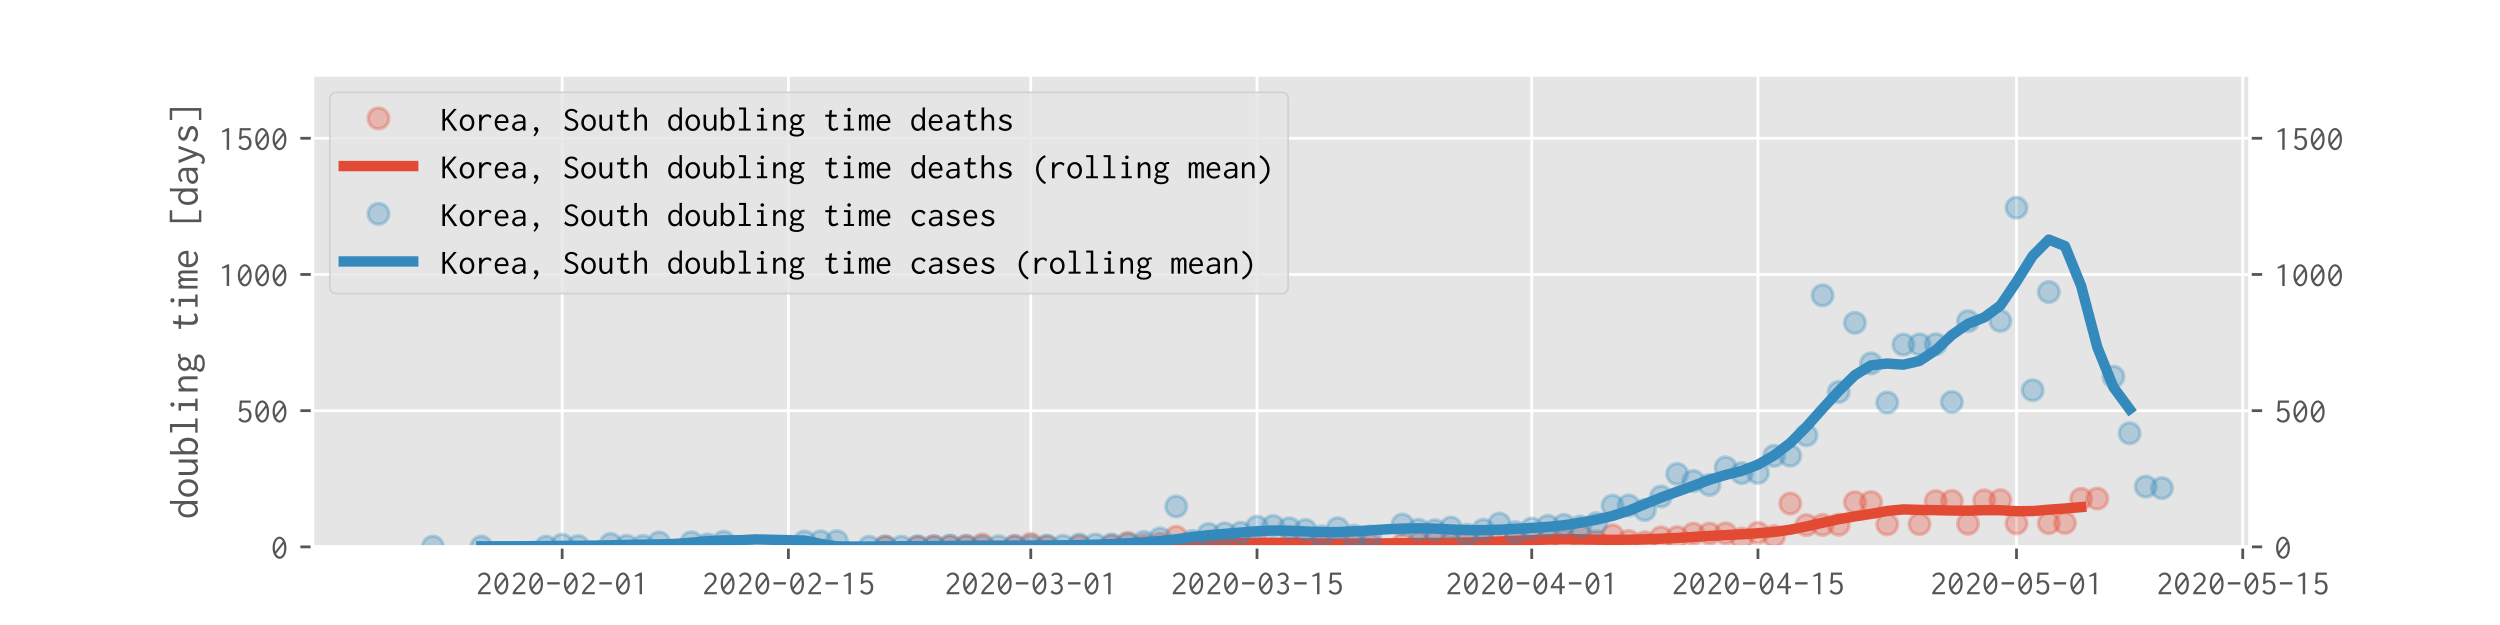 <?xml version="1.0" encoding="utf-8" standalone="no"?>
<!DOCTYPE svg PUBLIC "-//W3C//DTD SVG 1.1//EN"
  "http://www.w3.org/Graphics/SVG/1.1/DTD/svg11.dtd">
<!-- Created with matplotlib (https://matplotlib.org/) -->
<svg height="180pt" version="1.1" viewBox="0 0 720 180" width="720pt" xmlns="http://www.w3.org/2000/svg" xmlns:xlink="http://www.w3.org/1999/xlink">
 <defs>
  <style type="text/css">
*{stroke-linecap:butt;stroke-linejoin:round;}
  </style>
 </defs>
 <g id="figure_1">
  <g id="patch_1">
   <path d="M 0 180 
L 720 180 
L 720 0 
L 0 0 
z
" style="fill:#ffffff;"/>
  </g>
  <g id="axes_1">
   <g id="patch_2">
    <path d="M 90 157.5 
L 648 157.5 
L 648 21.6 
L 90 21.6 
z
" style="fill:#e5e5e5;"/>
   </g>
   <g id="matplotlib.axis_1">
    <g id="xtick_1">
     <g id="line2d_1">
      <path clip-path="url(#p2daaa76fe6)" d="M 161.902 157.5 
L 161.902 21.6 
" style="fill:none;stroke:#ffffff;stroke-linecap:square;stroke-width:0.8;"/>
     </g>
     <g id="line2d_2">
      <defs>
       <path d="M 0 0 
L 0 3.5 
" id="mb19f234f42" style="stroke:#555555;stroke-width:0.8;"/>
      </defs>
      <g>
       <use style="fill:#555555;stroke:#555555;stroke-width:0.8;" x="161.902" xlink:href="#mb19f234f42" y="157.5"/>
      </g>
     </g>
     <g id="text_1">
      <!-- 2020-02-01 -->
      <defs>
       <path d="M 7.703 52.594 
L 12.797 48.5 
C 13.406 49.406 13.094 50 13.703 50.797 
C 15.203 53.094 18.906 56.5 24.297 56.5 
C 31 56.5 36.297 51.406 36.297 44.703 
C 36.297 37.094 29.906 31.594 25.406 27.5 
C 18.297 21.094 12.5 14.703 7.297 4.406 
L 7.297 0 
L 43.906 0 
L 43.906 6.906 
C 43.203 7.203 42.703 6.703 42.5 6.5 
C 42.094 6.094 41.906 6.094 41.5 6.094 
L 15.297 6.094 
C 20.5 15.094 27.797 21.297 32.297 25.5 
C 36.797 29.797 43.203 36.203 43.203 45.203 
C 43.203 54.906 35.297 62.703 25.203 62.703 
C 18.094 62.703 11.406 58.906 7.703 52.594 
z
" id="Inconsolata-50"/>
       <path d="M 25.094 62.703 
C 15.203 62.703 5 50.5 5 30.594 
C 5 10.406 15.297 -1.203 25.203 -1.203 
C 34.203 -1.203 44.906 8.594 44.906 30.094 
C 44.906 51.297 34.703 62.703 25.094 62.703 
z
M 34.797 48.406 
L 12.906 20 
C 12 23.5 11.5 27.406 11.5 31.797 
C 11.5 47.797 18.797 56.594 25 56.594 
C 28.406 56.594 32.094 53.906 34.797 48.406 
z
M 37.094 41.797 
C 38 38.297 38.406 34.094 38.406 29.203 
C 38.406 11.797 30.906 5.203 25.406 5.203 
C 21.703 5.203 17.906 8.203 15.203 13.703 
z
" id="Inconsolata-48"/>
       <path d="M 7 34.703 
L 7 28.094 
L 43 28.094 
L 43 34.703 
z
" id="Inconsolata-45"/>
       <path d="M 29.906 62.297 
L 25.094 62.297 
L 8.797 53.797 
L 10.406 49.906 
L 22.906 53.594 
L 22.906 -0.094 
L 29.906 -0.094 
z
" id="Inconsolata-49"/>
      </defs>
      <g style="fill:#555555;" transform="translate(136.902 171.141)scale(0.1 -0.1)">
       <use xlink:href="#Inconsolata-50"/>
       <use x="50" xlink:href="#Inconsolata-48"/>
       <use x="100" xlink:href="#Inconsolata-50"/>
       <use x="150" xlink:href="#Inconsolata-48"/>
       <use x="200" xlink:href="#Inconsolata-45"/>
       <use x="250" xlink:href="#Inconsolata-48"/>
       <use x="300" xlink:href="#Inconsolata-50"/>
       <use x="350" xlink:href="#Inconsolata-45"/>
       <use x="400" xlink:href="#Inconsolata-48"/>
       <use x="450" xlink:href="#Inconsolata-49"/>
      </g>
     </g>
    </g>
    <g id="xtick_2">
     <g id="line2d_3">
      <path clip-path="url(#p2daaa76fe6)" d="M 227.057 157.5 
L 227.057 21.6 
" style="fill:none;stroke:#ffffff;stroke-linecap:square;stroke-width:0.8;"/>
     </g>
     <g id="line2d_4">
      <g>
       <use style="fill:#555555;stroke:#555555;stroke-width:0.8;" x="227.057" xlink:href="#mb19f234f42" y="157.5"/>
      </g>
     </g>
     <g id="text_2">
      <!-- 2020-02-15 -->
      <defs>
       <path d="M 10.594 62.297 
L 8.406 30.594 
L 12.906 28.797 
C 15.906 32.594 20.297 34.703 24.594 34.703 
C 31.094 34.703 37.297 29.703 37.297 19.797 
C 37.297 10.203 31.406 5 24.703 5 
C 18 5 13.594 10.094 13.297 10.703 
C 12.906 11.5 13.406 12.5 12.5 13.094 
L 6.297 8.406 
C 10.5 2.297 17.406 -1.203 24.797 -1.203 
C 35.594 -1.203 44.5 6.094 44.5 19.594 
C 44.5 33 36.094 40.406 25.594 40.406 
C 22.203 40.406 18.703 39.594 15.5 38 
L 16.406 56 
L 42.203 56 
L 42.203 62.297 
z
" id="Inconsolata-53"/>
      </defs>
      <g style="fill:#555555;" transform="translate(202.057 171.141)scale(0.1 -0.1)">
       <use xlink:href="#Inconsolata-50"/>
       <use x="50" xlink:href="#Inconsolata-48"/>
       <use x="100" xlink:href="#Inconsolata-50"/>
       <use x="150" xlink:href="#Inconsolata-48"/>
       <use x="200" xlink:href="#Inconsolata-45"/>
       <use x="250" xlink:href="#Inconsolata-48"/>
       <use x="300" xlink:href="#Inconsolata-50"/>
       <use x="350" xlink:href="#Inconsolata-45"/>
       <use x="400" xlink:href="#Inconsolata-49"/>
       <use x="450" xlink:href="#Inconsolata-53"/>
      </g>
     </g>
    </g>
    <g id="xtick_3">
     <g id="line2d_5">
      <path clip-path="url(#p2daaa76fe6)" d="M 296.865 157.5 
L 296.865 21.6 
" style="fill:none;stroke:#ffffff;stroke-linecap:square;stroke-width:0.8;"/>
     </g>
     <g id="line2d_6">
      <g>
       <use style="fill:#555555;stroke:#555555;stroke-width:0.8;" x="296.865" xlink:href="#mb19f234f42" y="157.5"/>
      </g>
     </g>
     <g id="text_3">
      <!-- 2020-03-01 -->
      <defs>
       <path d="M 41 46.703 
C 41 55.203 33.797 62.5 23.906 62.5 
C 18.297 62.5 12.797 60.094 8.906 55.797 
L 12.797 51.5 
C 15.703 54.594 19.703 56.297 23.594 56.297 
C 30 56.297 34.406 51.797 34.406 46.5 
C 34.406 42.797 32.094 38.594 27.703 36.703 
C 26.594 36.297 23.797 35.203 17.906 35.203 
L 17.906 29.594 
C 18.906 29.703 20 29.797 21.094 29.797 
C 29.5 29.797 35.703 25.406 35.703 17.906 
C 35.703 11.094 30.5 5.203 23.203 5.203 
C 17.406 5.203 13.906 9 13.406 9.5 
C 12.594 10.406 13 11.406 12.094 12.297 
L 6.906 6 
C 11 1.297 17 -1.094 23.203 -1.094 
C 35.203 -1.094 42.406 7.406 42.406 17.094 
C 42.406 24.5 38.203 30.797 31.703 33.203 
C 37.297 35.297 41 40.594 41 46.703 
z
" id="Inconsolata-51"/>
      </defs>
      <g style="fill:#555555;" transform="translate(271.865 171.141)scale(0.1 -0.1)">
       <use xlink:href="#Inconsolata-50"/>
       <use x="50" xlink:href="#Inconsolata-48"/>
       <use x="100" xlink:href="#Inconsolata-50"/>
       <use x="150" xlink:href="#Inconsolata-48"/>
       <use x="200" xlink:href="#Inconsolata-45"/>
       <use x="250" xlink:href="#Inconsolata-48"/>
       <use x="300" xlink:href="#Inconsolata-51"/>
       <use x="350" xlink:href="#Inconsolata-45"/>
       <use x="400" xlink:href="#Inconsolata-48"/>
       <use x="450" xlink:href="#Inconsolata-49"/>
      </g>
     </g>
    </g>
    <g id="xtick_4">
     <g id="line2d_7">
      <path clip-path="url(#p2daaa76fe6)" d="M 362.019 157.5 
L 362.019 21.6 
" style="fill:none;stroke:#ffffff;stroke-linecap:square;stroke-width:0.8;"/>
     </g>
     <g id="line2d_8">
      <g>
       <use style="fill:#555555;stroke:#555555;stroke-width:0.8;" x="362.019" xlink:href="#mb19f234f42" y="157.5"/>
      </g>
     </g>
     <g id="text_4">
      <!-- 2020-03-15 -->
      <g style="fill:#555555;" transform="translate(337.019 171.141)scale(0.1 -0.1)">
       <use xlink:href="#Inconsolata-50"/>
       <use x="50" xlink:href="#Inconsolata-48"/>
       <use x="100" xlink:href="#Inconsolata-50"/>
       <use x="150" xlink:href="#Inconsolata-48"/>
       <use x="200" xlink:href="#Inconsolata-45"/>
       <use x="250" xlink:href="#Inconsolata-48"/>
       <use x="300" xlink:href="#Inconsolata-51"/>
       <use x="350" xlink:href="#Inconsolata-45"/>
       <use x="400" xlink:href="#Inconsolata-49"/>
       <use x="450" xlink:href="#Inconsolata-53"/>
      </g>
     </g>
    </g>
    <g id="xtick_5">
     <g id="line2d_9">
      <path clip-path="url(#p2daaa76fe6)" d="M 441.135 157.5 
L 441.135 21.6 
" style="fill:none;stroke:#ffffff;stroke-linecap:square;stroke-width:0.8;"/>
     </g>
     <g id="line2d_10">
      <g>
       <use style="fill:#555555;stroke:#555555;stroke-width:0.8;" x="441.135" xlink:href="#mb19f234f42" y="157.5"/>
      </g>
     </g>
     <g id="text_5">
      <!-- 2020-04-01 -->
      <defs>
       <path d="M 31.297 62.297 
L 4.797 22.406 
L 4.797 17.203 
L 29.906 17.203 
L 29.906 0 
L 37.094 0 
L 37.094 17.094 
L 45.203 17.094 
L 45.203 23.297 
L 37.094 23.297 
L 37.094 62.297 
z
M 30 51.203 
L 30 23.297 
L 11.703 23.297 
z
" id="Inconsolata-52"/>
      </defs>
      <g style="fill:#555555;" transform="translate(416.135 171.141)scale(0.1 -0.1)">
       <use xlink:href="#Inconsolata-50"/>
       <use x="50" xlink:href="#Inconsolata-48"/>
       <use x="100" xlink:href="#Inconsolata-50"/>
       <use x="150" xlink:href="#Inconsolata-48"/>
       <use x="200" xlink:href="#Inconsolata-45"/>
       <use x="250" xlink:href="#Inconsolata-48"/>
       <use x="300" xlink:href="#Inconsolata-52"/>
       <use x="350" xlink:href="#Inconsolata-45"/>
       <use x="400" xlink:href="#Inconsolata-48"/>
       <use x="450" xlink:href="#Inconsolata-49"/>
      </g>
     </g>
    </g>
    <g id="xtick_6">
     <g id="line2d_11">
      <path clip-path="url(#p2daaa76fe6)" d="M 506.289 157.5 
L 506.289 21.6 
" style="fill:none;stroke:#ffffff;stroke-linecap:square;stroke-width:0.8;"/>
     </g>
     <g id="line2d_12">
      <g>
       <use style="fill:#555555;stroke:#555555;stroke-width:0.8;" x="506.289" xlink:href="#mb19f234f42" y="157.5"/>
      </g>
     </g>
     <g id="text_6">
      <!-- 2020-04-15 -->
      <g style="fill:#555555;" transform="translate(481.289 171.141)scale(0.1 -0.1)">
       <use xlink:href="#Inconsolata-50"/>
       <use x="50" xlink:href="#Inconsolata-48"/>
       <use x="100" xlink:href="#Inconsolata-50"/>
       <use x="150" xlink:href="#Inconsolata-48"/>
       <use x="200" xlink:href="#Inconsolata-45"/>
       <use x="250" xlink:href="#Inconsolata-48"/>
       <use x="300" xlink:href="#Inconsolata-52"/>
       <use x="350" xlink:href="#Inconsolata-45"/>
       <use x="400" xlink:href="#Inconsolata-49"/>
       <use x="450" xlink:href="#Inconsolata-53"/>
      </g>
     </g>
    </g>
    <g id="xtick_7">
     <g id="line2d_13">
      <path clip-path="url(#p2daaa76fe6)" d="M 580.751 157.5 
L 580.751 21.6 
" style="fill:none;stroke:#ffffff;stroke-linecap:square;stroke-width:0.8;"/>
     </g>
     <g id="line2d_14">
      <g>
       <use style="fill:#555555;stroke:#555555;stroke-width:0.8;" x="580.751" xlink:href="#mb19f234f42" y="157.5"/>
      </g>
     </g>
     <g id="text_7">
      <!-- 2020-05-01 -->
      <g style="fill:#555555;" transform="translate(555.751 171.141)scale(0.1 -0.1)">
       <use xlink:href="#Inconsolata-50"/>
       <use x="50" xlink:href="#Inconsolata-48"/>
       <use x="100" xlink:href="#Inconsolata-50"/>
       <use x="150" xlink:href="#Inconsolata-48"/>
       <use x="200" xlink:href="#Inconsolata-45"/>
       <use x="250" xlink:href="#Inconsolata-48"/>
       <use x="300" xlink:href="#Inconsolata-53"/>
       <use x="350" xlink:href="#Inconsolata-45"/>
       <use x="400" xlink:href="#Inconsolata-48"/>
       <use x="450" xlink:href="#Inconsolata-49"/>
      </g>
     </g>
    </g>
    <g id="xtick_8">
     <g id="line2d_15">
      <path clip-path="url(#p2daaa76fe6)" d="M 645.906 157.5 
L 645.906 21.6 
" style="fill:none;stroke:#ffffff;stroke-linecap:square;stroke-width:0.8;"/>
     </g>
     <g id="line2d_16">
      <g>
       <use style="fill:#555555;stroke:#555555;stroke-width:0.8;" x="645.906" xlink:href="#mb19f234f42" y="157.5"/>
      </g>
     </g>
     <g id="text_8">
      <!-- 2020-05-15 -->
      <g style="fill:#555555;" transform="translate(620.906 171.141)scale(0.1 -0.1)">
       <use xlink:href="#Inconsolata-50"/>
       <use x="50" xlink:href="#Inconsolata-48"/>
       <use x="100" xlink:href="#Inconsolata-50"/>
       <use x="150" xlink:href="#Inconsolata-48"/>
       <use x="200" xlink:href="#Inconsolata-45"/>
       <use x="250" xlink:href="#Inconsolata-48"/>
       <use x="300" xlink:href="#Inconsolata-53"/>
       <use x="350" xlink:href="#Inconsolata-45"/>
       <use x="400" xlink:href="#Inconsolata-49"/>
       <use x="450" xlink:href="#Inconsolata-53"/>
      </g>
     </g>
    </g>
   </g>
   <g id="matplotlib.axis_2">
    <g id="ytick_1">
     <g id="line2d_17">
      <path clip-path="url(#p2daaa76fe6)" d="M 90 157.5 
L 648 157.5 
" style="fill:none;stroke:#ffffff;stroke-linecap:square;stroke-width:0.8;"/>
     </g>
     <g id="line2d_18">
      <defs>
       <path d="M 0 0 
L -3.5 0 
" id="m64105018ad" style="stroke:#555555;stroke-width:0.8;"/>
      </defs>
      <g>
       <use style="fill:#555555;stroke:#555555;stroke-width:0.8;" x="90" xlink:href="#m64105018ad" y="157.5"/>
      </g>
     </g>
     <g id="line2d_19">
      <defs>
       <path d="M 0 0 
L 3.5 0 
" id="m0c940e90fe" style="stroke:#555555;stroke-width:0.8;"/>
      </defs>
      <g>
       <use style="fill:#555555;stroke:#555555;stroke-width:0.8;" x="648" xlink:href="#m0c940e90fe" y="157.5"/>
      </g>
     </g>
     <g id="text_9">
      <!-- 0 -->
      <g style="fill:#555555;" transform="translate(78 160.82)scale(0.1 -0.1)">
       <use xlink:href="#Inconsolata-48"/>
      </g>
     </g>
     <g id="text_10">
      <!-- 0 -->
      <g style="fill:#555555;" transform="translate(655 160.82)scale(0.1 -0.1)">
       <use xlink:href="#Inconsolata-48"/>
      </g>
     </g>
    </g>
    <g id="ytick_2">
     <g id="line2d_20">
      <path clip-path="url(#p2daaa76fe6)" d="M 90 118.272 
L 648 118.272 
" style="fill:none;stroke:#ffffff;stroke-linecap:square;stroke-width:0.8;"/>
     </g>
     <g id="line2d_21">
      <g>
       <use style="fill:#555555;stroke:#555555;stroke-width:0.8;" x="90" xlink:href="#m64105018ad" y="118.272"/>
      </g>
     </g>
     <g id="line2d_22">
      <g>
       <use style="fill:#555555;stroke:#555555;stroke-width:0.8;" x="648" xlink:href="#m0c940e90fe" y="118.272"/>
      </g>
     </g>
     <g id="text_11">
      <!-- 500 -->
      <g style="fill:#555555;" transform="translate(68 121.593)scale(0.1 -0.1)">
       <use xlink:href="#Inconsolata-53"/>
       <use x="50" xlink:href="#Inconsolata-48"/>
       <use x="100" xlink:href="#Inconsolata-48"/>
      </g>
     </g>
     <g id="text_12">
      <!-- 500 -->
      <g style="fill:#555555;" transform="translate(655 121.593)scale(0.1 -0.1)">
       <use xlink:href="#Inconsolata-53"/>
       <use x="50" xlink:href="#Inconsolata-48"/>
       <use x="100" xlink:href="#Inconsolata-48"/>
      </g>
     </g>
    </g>
    <g id="ytick_3">
     <g id="line2d_23">
      <path clip-path="url(#p2daaa76fe6)" d="M 90 79.045 
L 648 79.045 
" style="fill:none;stroke:#ffffff;stroke-linecap:square;stroke-width:0.8;"/>
     </g>
     <g id="line2d_24">
      <g>
       <use style="fill:#555555;stroke:#555555;stroke-width:0.8;" x="90" xlink:href="#m64105018ad" y="79.045"/>
      </g>
     </g>
     <g id="line2d_25">
      <g>
       <use style="fill:#555555;stroke:#555555;stroke-width:0.8;" x="648" xlink:href="#m0c940e90fe" y="79.045"/>
      </g>
     </g>
     <g id="text_13">
      <!-- 1000 -->
      <g style="fill:#555555;" transform="translate(63 82.365)scale(0.1 -0.1)">
       <use xlink:href="#Inconsolata-49"/>
       <use x="50" xlink:href="#Inconsolata-48"/>
       <use x="100" xlink:href="#Inconsolata-48"/>
       <use x="150" xlink:href="#Inconsolata-48"/>
      </g>
     </g>
     <g id="text_14">
      <!-- 1000 -->
      <g style="fill:#555555;" transform="translate(655 82.365)scale(0.1 -0.1)">
       <use xlink:href="#Inconsolata-49"/>
       <use x="50" xlink:href="#Inconsolata-48"/>
       <use x="100" xlink:href="#Inconsolata-48"/>
       <use x="150" xlink:href="#Inconsolata-48"/>
      </g>
     </g>
    </g>
    <g id="ytick_4">
     <g id="line2d_26">
      <path clip-path="url(#p2daaa76fe6)" d="M 90 39.817 
L 648 39.817 
" style="fill:none;stroke:#ffffff;stroke-linecap:square;stroke-width:0.8;"/>
     </g>
     <g id="line2d_27">
      <g>
       <use style="fill:#555555;stroke:#555555;stroke-width:0.8;" x="90" xlink:href="#m64105018ad" y="39.817"/>
      </g>
     </g>
     <g id="line2d_28">
      <g>
       <use style="fill:#555555;stroke:#555555;stroke-width:0.8;" x="648" xlink:href="#m0c940e90fe" y="39.817"/>
      </g>
     </g>
     <g id="text_15">
      <!-- 1500 -->
      <g style="fill:#555555;" transform="translate(63 43.137)scale(0.1 -0.1)">
       <use xlink:href="#Inconsolata-49"/>
       <use x="50" xlink:href="#Inconsolata-53"/>
       <use x="100" xlink:href="#Inconsolata-48"/>
       <use x="150" xlink:href="#Inconsolata-48"/>
      </g>
     </g>
     <g id="text_16">
      <!-- 1500 -->
      <g style="fill:#555555;" transform="translate(655 43.137)scale(0.1 -0.1)">
       <use xlink:href="#Inconsolata-49"/>
       <use x="50" xlink:href="#Inconsolata-53"/>
       <use x="100" xlink:href="#Inconsolata-48"/>
       <use x="150" xlink:href="#Inconsolata-48"/>
      </g>
     </g>
    </g>
    <g id="text_17">
     <!-- doubling time [days] -->
     <defs>
      <path d="M 37.094 39 
C 34.906 43.703 30 46.797 23.703 46.797 
C 15 46.797 4.406 40.594 4.406 23.203 
C 4.406 6.297 13.797 -1.094 22.594 -1.094 
C 28.406 -1.094 33.797 2.203 36.703 7.297 
L 36.703 3.297 
C 36.703 2.203 36.797 1.094 37.094 0 
L 44.297 0 
C 43.906 1.297 43.906 2.797 43.906 4.203 
L 43.797 63.594 
C 43.797 64.203 43.797 64.406 44.203 65 
C 44.406 65.297 44.797 65.797 44.703 66.5 
L 37.094 66.5 
z
M 24 40.906 
C 28 40.906 33.906 38.797 35.703 32 
C 36.297 29.906 36.5 27.406 36.5 22.297 
C 36.5 18.797 36.297 16.297 35.5 13.906 
C 33.797 8.5 29 5.297 24.297 5.297 
C 19.094 5.297 11.406 9.297 11.406 24.297 
C 11.406 37.406 18.703 40.906 24 40.906 
z
" id="Inconsolata-100"/>
      <path d="M 46 22.594 
C 46 38.406 36 46.594 25.594 46.594 
C 14 46.594 4 36.594 4 22.406 
C 4 8.5 13.906 -1.297 25.406 -1.297 
C 36.203 -1.297 46 7.406 46 22.594 
z
M 25.094 40.5 
C 31.703 40.5 38.703 34.797 38.703 22.297 
C 38.703 10.797 32.094 5 25.5 5 
C 18.203 5 11.594 11.797 11.594 23.094 
C 11.594 34.297 18.094 40.5 25.094 40.5 
z
" id="Inconsolata-111"/>
      <path d="M 6.203 45.594 
L 6.203 20.094 
C 6.203 16.203 6.203 12.203 8 8.094 
C 10.594 2.094 16.203 -1.203 22.203 -1.203 
C 27.906 -1.203 33.297 1.906 36.297 6.906 
L 36.203 3.5 
C 36.203 2.297 36.203 1.094 36.406 0 
L 44 0 
C 43.5 1.297 43.406 2.797 43.406 4.094 
L 43.406 45.594 
L 36.203 45.594 
L 36.203 20.5 
C 36.203 17 35.906 14.297 34.406 11.5 
C 32.297 7.594 28.203 4.703 23.797 4.703 
C 20.297 4.703 16.906 6.703 15.094 10.297 
C 13.5 13.5 13.5 17.094 13.5 20.094 
L 13.5 45.594 
z
" id="Inconsolata-117"/>
      <path d="M 5.906 66.5 
L 5.906 0 
L 10.594 0 
L 13.094 6 
C 16.094 1.5 21.094 -1.203 26.594 -1.203 
C 36 -1.203 45.703 6.797 45.703 23.406 
C 45.703 39.297 36.297 46.703 27.297 46.703 
C 21.5 46.703 16.094 43.594 13.203 38.594 
L 13.203 64.203 
C 13.203 64.797 13.297 65 13.797 65.406 
C 14 65.5 14.5 65.906 14.406 66.5 
z
M 24.797 40.5 
C 29.094 40.5 38.203 38 38.203 21.797 
C 38.203 7.906 29.203 5.297 24.703 5.297 
C 21.594 5.297 14.703 6.5 13.5 15.297 
C 13.203 17.594 13.203 20.297 13.203 24.297 
C 13.203 28.406 13.406 31.406 14.406 33.906 
C 16.094 38 20.297 40.5 24.797 40.5 
z
" id="Inconsolata-98"/>
      <path d="M 8.406 66.406 
L 8.406 60.594 
L 21.406 60.594 
L 21.406 5.703 
L 7.797 5.703 
L 7.797 0 
L 42.094 0 
L 42.094 5.703 
L 28.594 5.703 
L 28.594 66.406 
z
" id="Inconsolata-108"/>
      <path d="M 10.594 45.703 
L 10.594 39.797 
L 21.594 39.797 
L 21.594 5.703 
L 10 5.703 
L 10 0 
L 39.594 0 
L 39.594 5.703 
L 28.906 5.703 
L 28.906 45.703 
z
M 25.406 65.5 
C 22.5 65.5 20.203 63.203 20.203 60.406 
C 20.203 57.594 22.5 55.297 25.406 55.297 
C 28.297 55.297 30.594 57.594 30.594 60.406 
C 30.594 63.203 28.297 65.5 25.406 65.5 
z
" id="Inconsolata-105"/>
      <path d="M 6.797 0 
L 14.094 0 
L 14.094 26.297 
C 14.094 29.297 14.5 31.594 16.406 34.094 
C 18.094 36.406 22.5 40.5 27.297 40.5 
C 29.594 40.5 31.906 39.5 33.5 37.594 
C 36 34.594 36 30.703 36 27.5 
L 36 0 
L 43.094 0 
L 43.094 27.703 
C 43.094 31.203 43.094 35 41.5 38.703 
C 39.203 43.797 34.5 46.703 29.297 46.703 
C 23.094 46.703 17.5 42.703 14.094 37.594 
L 14.094 45.594 
L 6.797 45.594 
z
" id="Inconsolata-110"/>
      <path d="M 12.5 31.406 
C 12.5 36.906 17.094 41.406 22.594 41.406 
C 28.203 41.406 32.703 36.906 32.703 31.406 
C 32.703 25.906 28.203 21.406 22.594 21.406 
C 17 21.406 12.5 25.906 12.5 31.406 
z
M 23 47.094 
C 13.906 47.094 6 39.906 6 31 
C 6 26 8.5 21.297 12.703 18.594 
C 9.406 15.797 7.5 12.703 7.5 9.797 
C 7.5 7.906 8.297 5.203 11.203 3.703 
C 6.297 0.594 3.797 -2.797 3.797 -6.406 
C 3.797 -11.406 8.406 -17.297 24.406 -17.297 
C 39.906 -17.297 45.5 -9.406 45.5 -3.297 
C 45.5 0.703 43.203 4.703 38.406 6.594 
C 33.594 8.594 28.094 7.906 22.906 7.906 
C 19.5 7.906 17.297 8.203 16.406 8.5 
C 14.594 9 13.594 10.094 13.594 11.5 
C 13.594 13.906 16.406 16.203 16.906 16.594 
C 18.703 15.906 20.703 15.594 22.703 15.594 
C 31.703 15.594 39.094 22.797 39.094 31.203 
C 39.094 34 38.297 36.703 36.797 39 
C 39.203 40.406 42 41.203 44.797 41.203 
C 45.703 41.203 46.5 41.094 47.406 40.906 
L 46.594 46.797 
C 42 47.203 37.406 45.703 33.906 42.797 
C 31 45.594 27.203 47.094 23 47.094 
z
M 16.094 2.406 
C 17.797 2.203 20.203 2 23.703 1.797 
C 27.094 1.703 30.797 2 33.406 1.594 
C 37.594 0.906 38.906 -1.703 38.906 -3.703 
C 38.906 -5.703 37.703 -8.094 34.594 -9.797 
C 31.203 -11.594 27.406 -11.797 24.297 -11.797 
C 22.203 -11.797 18.297 -11.703 14.906 -10.297 
C 11.203 -8.797 10.406 -6.297 10.406 -4.703 
C 10.406 -1.406 13.5 1 16.094 2.406 
z
" id="Inconsolata-103"/>
      <path id="Inconsolata-32"/>
      <path d="M 18.797 57.906 
L 17.906 45.594 
L 7 45.594 
L 6.906 39.703 
L 17.594 39.703 
C 17 31.906 16.703 24.094 16.703 16.406 
C 16.703 12.297 16.703 7.703 19.406 3.906 
C 21.594 0.906 25.094 -0.906 29.797 -0.906 
C 35.203 -0.906 40.5 1.406 44.406 4.203 
L 42.203 9.906 
C 38.297 7 34.703 5.703 31.906 5.703 
C 28.5 5.703 25 7.594 24.203 13.094 
C 24.203 13.5 23.906 15.203 23.906 21.906 
C 23.906 27.797 24.203 33.797 24.797 39.703 
L 39.797 39.703 
L 39.797 45.703 
L 24.906 45.703 
C 24.906 45.703 25.594 53.906 26.094 56.5 
C 26.203 57.5 27 58.094 26.594 59.203 
z
" id="Inconsolata-116"/>
      <path d="M 3.703 0 
L 10.297 0 
L 10.297 30.406 
C 10.297 32.594 10.5 34.594 11.797 37 
C 13.406 40 15.406 41.203 17.297 41.203 
C 18.906 41.203 20.703 40.203 21.5 37.703 
C 22.094 35.797 22 33.594 22 31.703 
L 22 0 
L 28.703 0 
L 28.703 30.203 
C 28.703 32.594 28.906 34.5 30.594 37.406 
C 31.406 38.594 33.094 41.5 35.906 41.5 
C 37.406 41.5 38.797 40.594 39.5 38.906 
C 40.406 37 40.203 34.406 40.203 32.297 
L 40.203 -0.094 
L 47 -0.094 
L 47 32.406 
C 47 36.203 47.094 40 45.094 43.094 
C 43.406 45.703 40.5 46.703 38 46.703 
C 33.594 46.703 29.5 44.094 27.703 40.094 
C 27 43.906 23.797 46.703 19.703 46.703 
C 15.906 46.703 12.406 44.297 10.297 41.094 
L 10.406 45.594 
L 3.703 45.594 
z
" id="Inconsolata-109"/>
      <path d="M 25.797 46.703 
C 14.906 46.703 4.797 38.906 4.797 22.297 
C 4.797 7 14.297 -1.094 26.703 -1.094 
C 33.297 -1.094 39.203 1.297 43.094 6 
L 39.094 9.906 
C 36.203 6.5 31.797 4.703 27.297 4.703 
C 21.203 4.703 12.297 8.094 11.797 21.797 
L 44.203 21.797 
C 44.5 24.906 44.406 27.906 43.906 30.5 
C 41.797 42.797 33.297 46.703 25.797 46.703 
z
M 12 27.297 
C 13.5 38.094 20.406 41.203 25.297 41.203 
C 32.703 41.203 38 34.703 37.094 27.297 
z
" id="Inconsolata-101"/>
      <path d="M 13.094 66.906 
L 13.094 -8.906 
L 41.703 -8.906 
L 41.703 -3.203 
L 19.5 -3.203 
L 19.5 61 
L 41.594 61 
L 41.594 66.906 
z
" id="Inconsolata-91"/>
      <path d="M 9 40.297 
L 12.5 35.703 
C 16.297 39.594 21.406 40.797 25.703 40.797 
C 31.094 40.797 33.797 38.5 35.094 36.406 
C 36.594 33.906 36.5 30.906 36.5 28.5 
L 36.5 26.906 
L 35.094 26.906 
C 28.297 26.906 21.094 26.906 15.297 24.797 
C 8.094 22.203 4.906 16.797 4.906 11.797 
C 4.906 5.094 10.703 -1.203 20.203 -1.203 
C 25.797 -1.203 31.594 0.906 36.594 5 
L 36.594 0 
L 43.406 0 
L 43.406 28.297 
C 43.406 32 43.297 35.5 41.203 39.094 
C 38.203 44 32.406 46.594 25.297 46.594 
C 19.203 46.594 13.297 44.703 9 40.297 
z
M 36.797 21.406 
L 36.797 18.297 
C 36.797 16 36.797 13 33.703 9.703 
C 32 8 27.703 4.297 21.703 4.297 
C 15.594 4.297 12.094 8.203 12.094 12.203 
C 12.094 15.594 14.406 19.297 20.094 20.703 
C 24.297 21.703 30.406 21.406 35.203 21.406 
z
" id="Inconsolata-97"/>
      <path d="M 4.5 45.594 
L 23.094 0.094 
L 21.594 -3.203 
C 20.797 -5.094 19.906 -7 18.5 -8.5 
C 16.594 -10.594 14.203 -11.5 12.094 -11.5 
C 8.703 -11.5 7 -9.203 6.703 -8.797 
C 6.406 -8.297 6.5 -7.594 5.906 -7.094 
L 2.203 -13.594 
C 4.797 -16.094 8.297 -17.406 12.094 -17.406 
C 16.203 -17.406 20.5 -15.906 23.5 -12.5 
C 25.5 -10.203 26.5 -7.797 27.5 -5.203 
L 41.703 32.5 
C 43.406 36.797 44.906 41.203 46.297 45.703 
L 38.797 45.703 
C 38 41.5 36.703 37.5 35.297 33.5 
L 26.594 9 
L 13.203 42.703 
C 13.094 43 13.094 43.203 13.094 43.5 
C 13.094 44.203 13.594 44.703 13.5 45.594 
z
" id="Inconsolata-121"/>
      <path d="M 43.203 39.594 
C 39 44.203 32.906 46.703 26.094 46.703 
C 15.5 46.703 8.594 40.797 8.594 34 
C 8.594 26 17.203 23.094 19.703 22.203 
C 23.594 20.797 28.594 19.594 32 18 
C 35.797 16.203 36.5 13.797 36.5 12.203 
C 36.5 7.906 31.297 5 24.797 5 
C 17 5 12 9.703 10.5 11.297 
C 10.203 11.703 10.203 12 10.203 12.406 
C 10.203 12.5 10.297 13.094 9.797 13.297 
L 5.594 6.203 
C 11 1.203 18 -1.094 24.906 -1.094 
C 37.406 -1.094 43.906 6.297 43.906 13.203 
C 43.906 16.297 42.594 20.5 37.203 23.5 
C 32.094 26.406 24.703 27.406 20.406 29.5 
C 16.703 31.297 15.906 33.5 15.906 35.094 
C 15.906 38.703 20.406 41.297 25.5 41.297 
C 32.094 41.297 36.5 37.297 38.203 35 
C 38.5 34.703 38.406 34.406 38.406 34.094 
C 38.406 33.5 38.797 33.297 39 33.297 
z
" id="Inconsolata-115"/>
      <path d="M 36.906 66.906 
L 8.297 66.906 
L 8.297 61 
L 30.5 61 
L 30.5 -3.203 
L 8.203 -3.203 
L 8.203 -8.906 
L 36.906 -8.906 
z
" id="Inconsolata-93"/>
     </defs>
     <g style="fill:#555555;" transform="translate(56.911 149.55)rotate(-90)scale(0.12 -0.12)">
      <use xlink:href="#Inconsolata-100"/>
      <use x="50" xlink:href="#Inconsolata-111"/>
      <use x="100" xlink:href="#Inconsolata-117"/>
      <use x="150" xlink:href="#Inconsolata-98"/>
      <use x="200" xlink:href="#Inconsolata-108"/>
      <use x="250" xlink:href="#Inconsolata-105"/>
      <use x="300" xlink:href="#Inconsolata-110"/>
      <use x="350" xlink:href="#Inconsolata-103"/>
      <use x="400" xlink:href="#Inconsolata-32"/>
      <use x="450" xlink:href="#Inconsolata-116"/>
      <use x="500" xlink:href="#Inconsolata-105"/>
      <use x="550" xlink:href="#Inconsolata-109"/>
      <use x="600" xlink:href="#Inconsolata-101"/>
      <use x="650" xlink:href="#Inconsolata-32"/>
      <use x="700" xlink:href="#Inconsolata-91"/>
      <use x="750" xlink:href="#Inconsolata-100"/>
      <use x="800" xlink:href="#Inconsolata-97"/>
      <use x="850" xlink:href="#Inconsolata-121"/>
      <use x="900" xlink:href="#Inconsolata-115"/>
      <use x="950" xlink:href="#Inconsolata-93"/>
     </g>
    </g>
   </g>
   <g id="line2d_29">
    <defs>
     <path d="M 0 3 
C 0.796 3 1.559 2.684 2.121 2.121 
C 2.684 1.559 3 0.796 3 0 
C 3 -0.796 2.684 -1.559 2.121 -2.121 
C 1.559 -2.684 0.796 -3 0 -3 
C -0.796 -3 -1.559 -2.684 -2.121 -2.121 
C -2.684 -1.559 -3 -0.796 -3 0 
C -3 0.796 -2.684 1.559 -2.121 2.121 
C -1.559 2.684 -0.796 3 0 3 
z
" id="m768413e9ef" style="stroke:#e24a33;stroke-opacity:0.3;"/>
    </defs>
    <g clip-path="url(#p2daaa76fe6)">
     <use style="fill:#e24a33;fill-opacity:0.3;stroke:#e24a33;stroke-opacity:0.3;" x="254.98" xlink:href="#m768413e9ef" y="157.422"/>
     <use style="fill:#e24a33;fill-opacity:0.3;stroke:#e24a33;stroke-opacity:0.3;" x="264.288" xlink:href="#m768413e9ef" y="157.451"/>
     <use style="fill:#e24a33;fill-opacity:0.3;stroke:#e24a33;stroke-opacity:0.3;" x="268.942" xlink:href="#m768413e9ef" y="157.311"/>
     <use style="fill:#e24a33;fill-opacity:0.3;stroke:#e24a33;stroke-opacity:0.3;" x="273.595" xlink:href="#m768413e9ef" y="157.256"/>
     <use style="fill:#e24a33;fill-opacity:0.3;stroke:#e24a33;stroke-opacity:0.3;" x="278.249" xlink:href="#m768413e9ef" y="157.202"/>
     <use style="fill:#e24a33;fill-opacity:0.3;stroke:#e24a33;stroke-opacity:0.3;" x="282.903" xlink:href="#m768413e9ef" y="156.821"/>
     <use style="fill:#e24a33;fill-opacity:0.3;stroke:#e24a33;stroke-opacity:0.3;" x="292.211" xlink:href="#m768413e9ef" y="157.238"/>
     <use style="fill:#e24a33;fill-opacity:0.3;stroke:#e24a33;stroke-opacity:0.3;" x="296.865" xlink:href="#m768413e9ef" y="156.603"/>
     <use style="fill:#e24a33;fill-opacity:0.3;stroke:#e24a33;stroke-opacity:0.3;" x="301.519" xlink:href="#m768413e9ef" y="157.391"/>
     <use style="fill:#e24a33;fill-opacity:0.3;stroke:#e24a33;stroke-opacity:0.3;" x="310.827" xlink:href="#m768413e9ef" y="157.256"/>
     <use style="fill:#e24a33;fill-opacity:0.3;stroke:#e24a33;stroke-opacity:0.3;" x="320.134" xlink:href="#m768413e9ef" y="157.202"/>
     <use style="fill:#e24a33;fill-opacity:0.3;stroke:#e24a33;stroke-opacity:0.3;" x="324.788" xlink:href="#m768413e9ef" y="156.331"/>
     <use style="fill:#e24a33;fill-opacity:0.3;stroke:#e24a33;stroke-opacity:0.3;" x="329.442" xlink:href="#m768413e9ef" y="157.075"/>
     <use style="fill:#e24a33;fill-opacity:0.3;stroke:#e24a33;stroke-opacity:0.3;" x="334.096" xlink:href="#m768413e9ef" y="156.567"/>
     <use style="fill:#e24a33;fill-opacity:0.3;stroke:#e24a33;stroke-opacity:0.3;" x="338.75" xlink:href="#m768413e9ef" y="154.591"/>
     <use style="fill:#e24a33;fill-opacity:0.3;stroke:#e24a33;stroke-opacity:0.3;" x="343.404" xlink:href="#m768413e9ef" y="156.984"/>
     <use style="fill:#e24a33;fill-opacity:0.3;stroke:#e24a33;stroke-opacity:0.3;" x="348.058" xlink:href="#m768413e9ef" y="156.929"/>
     <use style="fill:#e24a33;fill-opacity:0.3;stroke:#e24a33;stroke-opacity:0.3;" x="357.365" xlink:href="#m768413e9ef" y="156.875"/>
     <use style="fill:#e24a33;fill-opacity:0.3;stroke:#e24a33;stroke-opacity:0.3;" x="362.019" xlink:href="#m768413e9ef" y="156.168"/>
     <use style="fill:#e24a33;fill-opacity:0.3;stroke:#e24a33;stroke-opacity:0.3;" x="371.327" xlink:href="#m768413e9ef" y="156.793"/>
     <use style="fill:#e24a33;fill-opacity:0.3;stroke:#e24a33;stroke-opacity:0.3;" x="375.981" xlink:href="#m768413e9ef" y="156.005"/>
     <use style="fill:#e24a33;fill-opacity:0.3;stroke:#e24a33;stroke-opacity:0.3;" x="380.635" xlink:href="#m768413e9ef" y="156.821"/>
     <use style="fill:#e24a33;fill-opacity:0.3;stroke:#e24a33;stroke-opacity:0.3;" x="385.289" xlink:href="#m768413e9ef" y="155.823"/>
     <use style="fill:#e24a33;fill-opacity:0.3;stroke:#e24a33;stroke-opacity:0.3;" x="389.942" xlink:href="#m768413e9ef" y="156.834"/>
     <use style="fill:#e24a33;fill-opacity:0.3;stroke:#e24a33;stroke-opacity:0.3;" x="394.596" xlink:href="#m768413e9ef" y="156.857"/>
     <use style="fill:#e24a33;fill-opacity:0.3;stroke:#e24a33;stroke-opacity:0.3;" x="403.904" xlink:href="#m768413e9ef" y="156.802"/>
     <use style="fill:#e24a33;fill-opacity:0.3;stroke:#e24a33;stroke-opacity:0.3;" x="408.558" xlink:href="#m768413e9ef" y="156.385"/>
     <use style="fill:#e24a33;fill-opacity:0.3;stroke:#e24a33;stroke-opacity:0.3;" x="413.212" xlink:href="#m768413e9ef" y="156.103"/>
     <use style="fill:#e24a33;fill-opacity:0.3;stroke:#e24a33;stroke-opacity:0.3;" x="417.866" xlink:href="#m768413e9ef" y="156.583"/>
     <use style="fill:#e24a33;fill-opacity:0.3;stroke:#e24a33;stroke-opacity:0.3;" x="422.52" xlink:href="#m768413e9ef" y="155.961"/>
     <use style="fill:#e24a33;fill-opacity:0.3;stroke:#e24a33;stroke-opacity:0.3;" x="427.173" xlink:href="#m768413e9ef" y="156.494"/>
     <use style="fill:#e24a33;fill-opacity:0.3;stroke:#e24a33;stroke-opacity:0.3;" x="431.827" xlink:href="#m768413e9ef" y="156.095"/>
     <use style="fill:#e24a33;fill-opacity:0.3;stroke:#e24a33;stroke-opacity:0.3;" x="436.481" xlink:href="#m768413e9ef" y="155.325"/>
     <use style="fill:#e24a33;fill-opacity:0.3;stroke:#e24a33;stroke-opacity:0.3;" x="441.135" xlink:href="#m768413e9ef" y="154.536"/>
     <use style="fill:#e24a33;fill-opacity:0.3;stroke:#e24a33;stroke-opacity:0.3;" x="445.789" xlink:href="#m768413e9ef" y="155.23"/>
     <use style="fill:#e24a33;fill-opacity:0.3;stroke:#e24a33;stroke-opacity:0.3;" x="450.443" xlink:href="#m768413e9ef" y="155.635"/>
     <use style="fill:#e24a33;fill-opacity:0.3;stroke:#e24a33;stroke-opacity:0.3;" x="455.097" xlink:href="#m768413e9ef" y="154.319"/>
     <use style="fill:#e24a33;fill-opacity:0.3;stroke:#e24a33;stroke-opacity:0.3;" x="459.751" xlink:href="#m768413e9ef" y="155.869"/>
     <use style="fill:#e24a33;fill-opacity:0.3;stroke:#e24a33;stroke-opacity:0.3;" x="464.405" xlink:href="#m768413e9ef" y="154.156"/>
     <use style="fill:#e24a33;fill-opacity:0.3;stroke:#e24a33;stroke-opacity:0.3;" x="469.058" xlink:href="#m768413e9ef" y="155.787"/>
     <use style="fill:#e24a33;fill-opacity:0.3;stroke:#e24a33;stroke-opacity:0.3;" x="473.712" xlink:href="#m768413e9ef" y="156.168"/>
     <use style="fill:#e24a33;fill-opacity:0.3;stroke:#e24a33;stroke-opacity:0.3;" x="478.366" xlink:href="#m768413e9ef" y="154.754"/>
     <use style="fill:#e24a33;fill-opacity:0.3;stroke:#e24a33;stroke-opacity:0.3;" x="483.02" xlink:href="#m768413e9ef" y="154.699"/>
     <use style="fill:#e24a33;fill-opacity:0.3;stroke:#e24a33;stroke-opacity:0.3;" x="487.674" xlink:href="#m768413e9ef" y="153.702"/>
     <use style="fill:#e24a33;fill-opacity:0.3;stroke:#e24a33;stroke-opacity:0.3;" x="492.328" xlink:href="#m768413e9ef" y="153.648"/>
     <use style="fill:#e24a33;fill-opacity:0.3;stroke:#e24a33;stroke-opacity:0.3;" x="496.982" xlink:href="#m768413e9ef" y="153.594"/>
     <use style="fill:#e24a33;fill-opacity:0.3;stroke:#e24a33;stroke-opacity:0.3;" x="501.636" xlink:href="#m768413e9ef" y="155.113"/>
     <use style="fill:#e24a33;fill-opacity:0.3;stroke:#e24a33;stroke-opacity:0.3;" x="506.289" xlink:href="#m768413e9ef" y="153.449"/>
     <use style="fill:#e24a33;fill-opacity:0.3;stroke:#e24a33;stroke-opacity:0.3;" x="510.943" xlink:href="#m768413e9ef" y="154.414"/>
     <use style="fill:#e24a33;fill-opacity:0.3;stroke:#e24a33;stroke-opacity:0.3;" x="515.597" xlink:href="#m768413e9ef" y="145.02"/>
     <use style="fill:#e24a33;fill-opacity:0.3;stroke:#e24a33;stroke-opacity:0.3;" x="520.251" xlink:href="#m768413e9ef" y="151.219"/>
     <use style="fill:#e24a33;fill-opacity:0.3;stroke:#e24a33;stroke-opacity:0.3;" x="524.905" xlink:href="#m768413e9ef" y="151.165"/>
     <use style="fill:#e24a33;fill-opacity:0.3;stroke:#e24a33;stroke-opacity:0.3;" x="529.559" xlink:href="#m768413e9ef" y="151.11"/>
     <use style="fill:#e24a33;fill-opacity:0.3;stroke:#e24a33;stroke-opacity:0.3;" x="534.213" xlink:href="#m768413e9ef" y="144.639"/>
     <use style="fill:#e24a33;fill-opacity:0.3;stroke:#e24a33;stroke-opacity:0.3;" x="538.867" xlink:href="#m768413e9ef" y="144.584"/>
     <use style="fill:#e24a33;fill-opacity:0.3;stroke:#e24a33;stroke-opacity:0.3;" x="543.52" xlink:href="#m768413e9ef" y="151.001"/>
     <use style="fill:#e24a33;fill-opacity:0.3;stroke:#e24a33;stroke-opacity:0.3;" x="552.828" xlink:href="#m768413e9ef" y="150.947"/>
     <use style="fill:#e24a33;fill-opacity:0.3;stroke:#e24a33;stroke-opacity:0.3;" x="557.482" xlink:href="#m768413e9ef" y="144.313"/>
     <use style="fill:#e24a33;fill-opacity:0.3;stroke:#e24a33;stroke-opacity:0.3;" x="562.136" xlink:href="#m768413e9ef" y="144.258"/>
     <use style="fill:#e24a33;fill-opacity:0.3;stroke:#e24a33;stroke-opacity:0.3;" x="566.79" xlink:href="#m768413e9ef" y="150.838"/>
     <use style="fill:#e24a33;fill-opacity:0.3;stroke:#e24a33;stroke-opacity:0.3;" x="571.444" xlink:href="#m768413e9ef" y="144.095"/>
     <use style="fill:#e24a33;fill-opacity:0.3;stroke:#e24a33;stroke-opacity:0.3;" x="576.098" xlink:href="#m768413e9ef" y="144.041"/>
     <use style="fill:#e24a33;fill-opacity:0.3;stroke:#e24a33;stroke-opacity:0.3;" x="580.751" xlink:href="#m768413e9ef" y="150.73"/>
     <use style="fill:#e24a33;fill-opacity:0.3;stroke:#e24a33;stroke-opacity:0.3;" x="590.059" xlink:href="#m768413e9ef" y="150.675"/>
     <use style="fill:#e24a33;fill-opacity:0.3;stroke:#e24a33;stroke-opacity:0.3;" x="594.713" xlink:href="#m768413e9ef" y="150.621"/>
     <use style="fill:#e24a33;fill-opacity:0.3;stroke:#e24a33;stroke-opacity:0.3;" x="599.367" xlink:href="#m768413e9ef" y="143.66"/>
     <use style="fill:#e24a33;fill-opacity:0.3;stroke:#e24a33;stroke-opacity:0.3;" x="604.021" xlink:href="#m768413e9ef" y="143.606"/>
    </g>
   </g>
   <g id="line2d_30">
    <path clip-path="url(#p2daaa76fe6)" d="M 254.98 157.38 
L 259.634 157.37 
L 264.288 157.346 
L 268.942 157.297 
L 273.595 157.244 
L 278.249 157.176 
L 282.903 157.142 
L 287.557 157.15 
L 292.211 157.173 
L 296.865 157.165 
L 301.519 157.158 
L 306.173 157.133 
L 310.827 157.101 
L 315.48 157.034 
L 320.134 156.953 
L 324.788 156.873 
L 329.442 156.837 
L 334.096 156.786 
L 338.75 156.724 
L 343.404 156.656 
L 348.058 156.573 
L 352.711 156.49 
L 357.365 156.423 
L 362.019 156.361 
L 366.673 156.339 
L 371.327 156.385 
L 375.981 156.46 
L 380.635 156.525 
L 385.289 156.552 
L 389.942 156.546 
L 394.596 156.522 
L 399.25 156.49 
L 403.904 156.449 
L 408.558 156.397 
L 413.212 156.363 
L 417.866 156.335 
L 422.52 156.247 
L 427.173 156.107 
L 431.827 155.949 
L 436.481 155.761 
L 441.135 155.562 
L 445.789 155.375 
L 450.443 155.263 
L 455.097 155.307 
L 459.751 155.427 
L 464.405 155.475 
L 469.058 155.435 
L 473.712 155.325 
L 478.366 155.147 
L 483.02 154.929 
L 487.674 154.635 
L 492.328 154.341 
L 496.982 154.105 
L 501.636 153.878 
L 506.289 153.573 
L 510.943 153.203 
L 515.597 152.557 
L 520.251 151.615 
L 524.905 150.537 
L 529.559 149.536 
L 534.213 148.72 
L 538.867 148 
L 543.52 147.167 
L 548.174 146.704 
L 552.828 146.847 
L 557.482 146.927 
L 562.136 147.037 
L 566.79 147.075 
L 571.444 146.924 
L 576.098 146.937 
L 580.751 147.236 
L 585.405 147.187 
L 590.059 146.79 
L 594.713 146.45 
L 599.367 146.053 
" style="fill:none;stroke:#e24a33;stroke-linecap:square;stroke-width:3;"/>
   </g>
   <g id="line2d_31">
    <defs>
     <path d="M 0 3 
C 0.796 3 1.559 2.684 2.121 2.121 
C 2.684 1.559 3 0.796 3 0 
C 3 -0.796 2.684 -1.559 2.121 -2.121 
C 1.559 -2.684 0.796 -3 0 -3 
C -0.796 -3 -1.559 -2.684 -2.121 -2.121 
C -2.684 -1.559 -3 -0.796 -3 0 
C -3 0.796 -2.684 1.559 -2.121 2.121 
C -1.559 2.684 -0.796 3 0 3 
z
" id="m21913a4a83" style="stroke:#348abd;stroke-opacity:0.3;"/>
    </defs>
    <g clip-path="url(#p2daaa76fe6)">
     <use style="fill:#348abd;fill-opacity:0.3;stroke:#348abd;stroke-opacity:0.3;" x="124.671" xlink:href="#m21913a4a83" y="157.422"/>
     <use style="fill:#348abd;fill-opacity:0.3;stroke:#348abd;stroke-opacity:0.3;" x="138.633" xlink:href="#m21913a4a83" y="157.422"/>
     <use style="fill:#348abd;fill-opacity:0.3;stroke:#348abd;stroke-opacity:0.3;" x="157.249" xlink:href="#m21913a4a83" y="157.446"/>
     <use style="fill:#348abd;fill-opacity:0.3;stroke:#348abd;stroke-opacity:0.3;" x="161.902" xlink:href="#m21913a4a83" y="156.875"/>
     <use style="fill:#348abd;fill-opacity:0.3;stroke:#348abd;stroke-opacity:0.3;" x="166.556" xlink:href="#m21913a4a83" y="157.256"/>
     <use style="fill:#348abd;fill-opacity:0.3;stroke:#348abd;stroke-opacity:0.3;" x="175.864" xlink:href="#m21913a4a83" y="156.657"/>
     <use style="fill:#348abd;fill-opacity:0.3;stroke:#348abd;stroke-opacity:0.3;" x="180.518" xlink:href="#m21913a4a83" y="157.184"/>
     <use style="fill:#348abd;fill-opacity:0.3;stroke:#348abd;stroke-opacity:0.3;" x="185.172" xlink:href="#m21913a4a83" y="157.215"/>
     <use style="fill:#348abd;fill-opacity:0.3;stroke:#348abd;stroke-opacity:0.3;" x="189.826" xlink:href="#m21913a4a83" y="156.222"/>
     <use style="fill:#348abd;fill-opacity:0.3;stroke:#348abd;stroke-opacity:0.3;" x="199.133" xlink:href="#m21913a4a83" y="156.168"/>
     <use style="fill:#348abd;fill-opacity:0.3;stroke:#348abd;stroke-opacity:0.3;" x="203.787" xlink:href="#m21913a4a83" y="156.793"/>
     <use style="fill:#348abd;fill-opacity:0.3;stroke:#348abd;stroke-opacity:0.3;" x="208.441" xlink:href="#m21913a4a83" y="156.005"/>
     <use style="fill:#348abd;fill-opacity:0.3;stroke:#348abd;stroke-opacity:0.3;" x="231.711" xlink:href="#m21913a4a83" y="155.95"/>
     <use style="fill:#348abd;fill-opacity:0.3;stroke:#348abd;stroke-opacity:0.3;" x="236.364" xlink:href="#m21913a4a83" y="155.896"/>
     <use style="fill:#348abd;fill-opacity:0.3;stroke:#348abd;stroke-opacity:0.3;" x="241.018" xlink:href="#m21913a4a83" y="155.842"/>
     <use style="fill:#348abd;fill-opacity:0.3;stroke:#348abd;stroke-opacity:0.3;" x="250.326" xlink:href="#m21913a4a83" y="157.455"/>
     <use style="fill:#348abd;fill-opacity:0.3;stroke:#348abd;stroke-opacity:0.3;" x="254.98" xlink:href="#m21913a4a83" y="157.419"/>
     <use style="fill:#348abd;fill-opacity:0.3;stroke:#348abd;stroke-opacity:0.3;" x="259.634" xlink:href="#m21913a4a83" y="157.428"/>
     <use style="fill:#348abd;fill-opacity:0.3;stroke:#348abd;stroke-opacity:0.3;" x="264.288" xlink:href="#m21913a4a83" y="157.335"/>
     <use style="fill:#348abd;fill-opacity:0.3;stroke:#348abd;stroke-opacity:0.3;" x="268.942" xlink:href="#m21913a4a83" y="157.333"/>
     <use style="fill:#348abd;fill-opacity:0.3;stroke:#348abd;stroke-opacity:0.3;" x="273.595" xlink:href="#m21913a4a83" y="157.159"/>
     <use style="fill:#348abd;fill-opacity:0.3;stroke:#348abd;stroke-opacity:0.3;" x="278.249" xlink:href="#m21913a4a83" y="157.287"/>
     <use style="fill:#348abd;fill-opacity:0.3;stroke:#348abd;stroke-opacity:0.3;" x="282.903" xlink:href="#m21913a4a83" y="157.339"/>
     <use style="fill:#348abd;fill-opacity:0.3;stroke:#348abd;stroke-opacity:0.3;" x="287.557" xlink:href="#m21913a4a83" y="157.306"/>
     <use style="fill:#348abd;fill-opacity:0.3;stroke:#348abd;stroke-opacity:0.3;" x="292.211" xlink:href="#m21913a4a83" y="157.318"/>
     <use style="fill:#348abd;fill-opacity:0.3;stroke:#348abd;stroke-opacity:0.3;" x="296.865" xlink:href="#m21913a4a83" y="157.181"/>
     <use style="fill:#348abd;fill-opacity:0.3;stroke:#348abd;stroke-opacity:0.3;" x="301.519" xlink:href="#m21913a4a83" y="157.134"/>
     <use style="fill:#348abd;fill-opacity:0.3;stroke:#348abd;stroke-opacity:0.3;" x="306.173" xlink:href="#m21913a4a83" y="157.197"/>
     <use style="fill:#348abd;fill-opacity:0.3;stroke:#348abd;stroke-opacity:0.3;" x="310.827" xlink:href="#m21913a4a83" y="156.825"/>
     <use style="fill:#348abd;fill-opacity:0.3;stroke:#348abd;stroke-opacity:0.3;" x="315.48" xlink:href="#m21913a4a83" y="156.819"/>
     <use style="fill:#348abd;fill-opacity:0.3;stroke:#348abd;stroke-opacity:0.3;" x="320.134" xlink:href="#m21913a4a83" y="156.818"/>
     <use style="fill:#348abd;fill-opacity:0.3;stroke:#348abd;stroke-opacity:0.3;" x="324.788" xlink:href="#m21913a4a83" y="156.673"/>
     <use style="fill:#348abd;fill-opacity:0.3;stroke:#348abd;stroke-opacity:0.3;" x="329.442" xlink:href="#m21913a4a83" y="156.07"/>
     <use style="fill:#348abd;fill-opacity:0.3;stroke:#348abd;stroke-opacity:0.3;" x="334.096" xlink:href="#m21913a4a83" y="155.048"/>
     <use style="fill:#348abd;fill-opacity:0.3;stroke:#348abd;stroke-opacity:0.3;" x="338.75" xlink:href="#m21913a4a83" y="145.854"/>
     <use style="fill:#348abd;fill-opacity:0.3;stroke:#348abd;stroke-opacity:0.3;" x="343.404" xlink:href="#m21913a4a83" y="155.785"/>
     <use style="fill:#348abd;fill-opacity:0.3;stroke:#348abd;stroke-opacity:0.3;" x="348.058" xlink:href="#m21913a4a83" y="153.774"/>
     <use style="fill:#348abd;fill-opacity:0.3;stroke:#348abd;stroke-opacity:0.3;" x="352.711" xlink:href="#m21913a4a83" y="153.583"/>
     <use style="fill:#348abd;fill-opacity:0.3;stroke:#348abd;stroke-opacity:0.3;" x="357.365" xlink:href="#m21913a4a83" y="153.418"/>
     <use style="fill:#348abd;fill-opacity:0.3;stroke:#348abd;stroke-opacity:0.3;" x="362.019" xlink:href="#m21913a4a83" y="151.687"/>
     <use style="fill:#348abd;fill-opacity:0.3;stroke:#348abd;stroke-opacity:0.3;" x="366.673" xlink:href="#m21913a4a83" y="151.475"/>
     <use style="fill:#348abd;fill-opacity:0.3;stroke:#348abd;stroke-opacity:0.3;" x="371.327" xlink:href="#m21913a4a83" y="152.141"/>
     <use style="fill:#348abd;fill-opacity:0.3;stroke:#348abd;stroke-opacity:0.3;" x="375.981" xlink:href="#m21913a4a83" y="152.608"/>
     <use style="fill:#348abd;fill-opacity:0.3;stroke:#348abd;stroke-opacity:0.3;" x="380.635" xlink:href="#m21913a4a83" y="154.463"/>
     <use style="fill:#348abd;fill-opacity:0.3;stroke:#348abd;stroke-opacity:0.3;" x="385.289" xlink:href="#m21913a4a83" y="152.119"/>
     <use style="fill:#348abd;fill-opacity:0.3;stroke:#348abd;stroke-opacity:0.3;" x="389.942" xlink:href="#m21913a4a83" y="154.272"/>
     <use style="fill:#348abd;fill-opacity:0.3;stroke:#348abd;stroke-opacity:0.3;" x="394.596" xlink:href="#m21913a4a83" y="154.519"/>
     <use style="fill:#348abd;fill-opacity:0.3;stroke:#348abd;stroke-opacity:0.3;" x="403.904" xlink:href="#m21913a4a83" y="151.061"/>
     <use style="fill:#348abd;fill-opacity:0.3;stroke:#348abd;stroke-opacity:0.3;" x="408.558" xlink:href="#m21913a4a83" y="152.558"/>
     <use style="fill:#348abd;fill-opacity:0.3;stroke:#348abd;stroke-opacity:0.3;" x="413.212" xlink:href="#m21913a4a83" y="152.695"/>
     <use style="fill:#348abd;fill-opacity:0.3;stroke:#348abd;stroke-opacity:0.3;" x="417.866" xlink:href="#m21913a4a83" y="151.95"/>
     <use style="fill:#348abd;fill-opacity:0.3;stroke:#348abd;stroke-opacity:0.3;" x="422.52" xlink:href="#m21913a4a83" y="153.997"/>
     <use style="fill:#348abd;fill-opacity:0.3;stroke:#348abd;stroke-opacity:0.3;" x="427.173" xlink:href="#m21913a4a83" y="152.564"/>
     <use style="fill:#348abd;fill-opacity:0.3;stroke:#348abd;stroke-opacity:0.3;" x="431.827" xlink:href="#m21913a4a83" y="150.792"/>
     <use style="fill:#348abd;fill-opacity:0.3;stroke:#348abd;stroke-opacity:0.3;" x="436.481" xlink:href="#m21913a4a83" y="153.27"/>
     <use style="fill:#348abd;fill-opacity:0.3;stroke:#348abd;stroke-opacity:0.3;" x="441.135" xlink:href="#m21913a4a83" y="152.204"/>
     <use style="fill:#348abd;fill-opacity:0.3;stroke:#348abd;stroke-opacity:0.3;" x="445.789" xlink:href="#m21913a4a83" y="151.432"/>
     <use style="fill:#348abd;fill-opacity:0.3;stroke:#348abd;stroke-opacity:0.3;" x="450.443" xlink:href="#m21913a4a83" y="151.165"/>
     <use style="fill:#348abd;fill-opacity:0.3;stroke:#348abd;stroke-opacity:0.3;" x="455.097" xlink:href="#m21913a4a83" y="151.652"/>
     <use style="fill:#348abd;fill-opacity:0.3;stroke:#348abd;stroke-opacity:0.3;" x="459.751" xlink:href="#m21913a4a83" y="150.654"/>
     <use style="fill:#348abd;fill-opacity:0.3;stroke:#348abd;stroke-opacity:0.3;" x="464.405" xlink:href="#m21913a4a83" y="145.628"/>
     <use style="fill:#348abd;fill-opacity:0.3;stroke:#348abd;stroke-opacity:0.3;" x="469.058" xlink:href="#m21913a4a83" y="145.574"/>
     <use style="fill:#348abd;fill-opacity:0.3;stroke:#348abd;stroke-opacity:0.3;" x="473.712" xlink:href="#m21913a4a83" y="146.873"/>
     <use style="fill:#348abd;fill-opacity:0.3;stroke:#348abd;stroke-opacity:0.3;" x="478.366" xlink:href="#m21913a4a83" y="142.993"/>
     <use style="fill:#348abd;fill-opacity:0.3;stroke:#348abd;stroke-opacity:0.3;" x="483.02" xlink:href="#m21913a4a83" y="136.48"/>
     <use style="fill:#348abd;fill-opacity:0.3;stroke:#348abd;stroke-opacity:0.3;" x="487.674" xlink:href="#m21913a4a83" y="138.53"/>
     <use style="fill:#348abd;fill-opacity:0.3;stroke:#348abd;stroke-opacity:0.3;" x="492.328" xlink:href="#m21913a4a83" y="139.663"/>
     <use style="fill:#348abd;fill-opacity:0.3;stroke:#348abd;stroke-opacity:0.3;" x="496.982" xlink:href="#m21913a4a83" y="134.607"/>
     <use style="fill:#348abd;fill-opacity:0.3;stroke:#348abd;stroke-opacity:0.3;" x="501.636" xlink:href="#m21913a4a83" y="136.25"/>
     <use style="fill:#348abd;fill-opacity:0.3;stroke:#348abd;stroke-opacity:0.3;" x="506.289" xlink:href="#m21913a4a83" y="136.196"/>
     <use style="fill:#348abd;fill-opacity:0.3;stroke:#348abd;stroke-opacity:0.3;" x="510.943" xlink:href="#m21913a4a83" y="131.293"/>
     <use style="fill:#348abd;fill-opacity:0.3;stroke:#348abd;stroke-opacity:0.3;" x="515.597" xlink:href="#m21913a4a83" y="131.239"/>
     <use style="fill:#348abd;fill-opacity:0.3;stroke:#348abd;stroke-opacity:0.3;" x="520.251" xlink:href="#m21913a4a83" y="125.343"/>
     <use style="fill:#348abd;fill-opacity:0.3;stroke:#348abd;stroke-opacity:0.3;" x="524.905" xlink:href="#m21913a4a83" y="85.057"/>
     <use style="fill:#348abd;fill-opacity:0.3;stroke:#348abd;stroke-opacity:0.3;" x="529.559" xlink:href="#m21913a4a83" y="112.876"/>
     <use style="fill:#348abd;fill-opacity:0.3;stroke:#348abd;stroke-opacity:0.3;" x="534.213" xlink:href="#m21913a4a83" y="92.977"/>
     <use style="fill:#348abd;fill-opacity:0.3;stroke:#348abd;stroke-opacity:0.3;" x="538.867" xlink:href="#m21913a4a83" y="104.659"/>
     <use style="fill:#348abd;fill-opacity:0.3;stroke:#348abd;stroke-opacity:0.3;" x="543.52" xlink:href="#m21913a4a83" y="115.933"/>
     <use style="fill:#348abd;fill-opacity:0.3;stroke:#348abd;stroke-opacity:0.3;" x="548.174" xlink:href="#m21913a4a83" y="99.241"/>
     <use style="fill:#348abd;fill-opacity:0.3;stroke:#348abd;stroke-opacity:0.3;" x="552.828" xlink:href="#m21913a4a83" y="99.187"/>
     <use style="fill:#348abd;fill-opacity:0.3;stroke:#348abd;stroke-opacity:0.3;" x="557.482" xlink:href="#m21913a4a83" y="99.133"/>
     <use style="fill:#348abd;fill-opacity:0.3;stroke:#348abd;stroke-opacity:0.3;" x="562.136" xlink:href="#m21913a4a83" y="115.762"/>
     <use style="fill:#348abd;fill-opacity:0.3;stroke:#348abd;stroke-opacity:0.3;" x="566.79" xlink:href="#m21913a4a83" y="92.505"/>
     <use style="fill:#348abd;fill-opacity:0.3;stroke:#348abd;stroke-opacity:0.3;" x="571.444" xlink:href="#m21913a4a83" y="11.174"/>
     <use style="fill:#348abd;fill-opacity:0.3;stroke:#348abd;stroke-opacity:0.3;" x="576.098" xlink:href="#m21913a4a83" y="92.427"/>
     <use style="fill:#348abd;fill-opacity:0.3;stroke:#348abd;stroke-opacity:0.3;" x="580.751" xlink:href="#m21913a4a83" y="59.822"/>
     <use style="fill:#348abd;fill-opacity:0.3;stroke:#348abd;stroke-opacity:0.3;" x="585.405" xlink:href="#m21913a4a83" y="112.378"/>
     <use style="fill:#348abd;fill-opacity:0.3;stroke:#348abd;stroke-opacity:0.3;" x="590.059" xlink:href="#m21913a4a83" y="84.106"/>
     <use style="fill:#348abd;fill-opacity:0.3;stroke:#348abd;stroke-opacity:0.3;" x="593.294" xlink:href="#m21913a4a83" y="-1"/>
     <use style="fill:#348abd;fill-opacity:0.3;stroke:#348abd;stroke-opacity:0.3;" x="603.654" xlink:href="#m21913a4a83" y="-1"/>
     <use style="fill:#348abd;fill-opacity:0.3;stroke:#348abd;stroke-opacity:0.3;" x="604.021" xlink:href="#m21913a4a83" y="10.562"/>
     <use style="fill:#348abd;fill-opacity:0.3;stroke:#348abd;stroke-opacity:0.3;" x="608.675" xlink:href="#m21913a4a83" y="108.484"/>
     <use style="fill:#348abd;fill-opacity:0.3;stroke:#348abd;stroke-opacity:0.3;" x="613.329" xlink:href="#m21913a4a83" y="124.778"/>
     <use style="fill:#348abd;fill-opacity:0.3;stroke:#348abd;stroke-opacity:0.3;" x="617.982" xlink:href="#m21913a4a83" y="140.135"/>
     <use style="fill:#348abd;fill-opacity:0.3;stroke:#348abd;stroke-opacity:0.3;" x="622.636" xlink:href="#m21913a4a83" y="140.577"/>
    </g>
   </g>
   <g id="line2d_32">
    <path clip-path="url(#p2daaa76fe6)" d="M 138.633 157.343 
L 143.287 157.335 
L 147.941 157.324 
L 152.595 157.296 
L 157.249 157.256 
L 161.902 157.217 
L 166.556 157.19 
L 171.21 157.133 
L 175.864 157.039 
L 180.518 156.93 
L 185.172 156.85 
L 189.826 156.781 
L 194.48 156.642 
L 199.133 156.285 
L 203.787 155.856 
L 208.441 155.625 
L 213.095 155.576 
L 217.749 155.345 
L 231.711 155.679 
L 236.364 156.634 
L 241.018 157.362 
L 245.672 157.4 
L 250.326 157.4 
L 254.98 157.382 
L 259.634 157.36 
L 264.288 157.34 
L 268.942 157.326 
L 273.595 157.315 
L 278.249 157.305 
L 282.903 157.289 
L 287.557 157.27 
L 292.211 157.244 
L 296.865 157.204 
L 301.519 157.148 
L 306.173 157.076 
L 310.827 156.987 
L 315.48 156.874 
L 320.134 156.701 
L 324.788 156.471 
L 329.442 156.195 
L 334.096 155.822 
L 338.75 155.291 
L 343.404 154.681 
L 348.058 154.126 
L 352.711 153.755 
L 357.365 153.366 
L 362.019 152.987 
L 366.673 152.781 
L 371.327 152.843 
L 375.981 153.059 
L 380.635 153.264 
L 385.289 153.233 
L 389.942 153.027 
L 394.596 152.751 
L 399.25 152.44 
L 403.904 152.233 
L 408.558 152.148 
L 413.212 152.233 
L 417.866 152.479 
L 422.52 152.681 
L 427.173 152.666 
L 431.827 152.543 
L 436.481 152.328 
L 441.135 152.049 
L 445.789 151.736 
L 450.443 151.268 
L 455.097 150.56 
L 459.751 149.681 
L 464.405 148.588 
L 469.058 147.076 
L 473.712 145.182 
L 478.366 143.282 
L 483.02 141.596 
L 487.674 139.912 
L 492.328 138.179 
L 496.982 136.775 
L 501.636 135.607 
L 506.289 133.819 
L 510.943 131.135 
L 515.597 127.575 
L 520.251 122.921 
L 524.905 117.684 
L 529.559 112.601 
L 534.213 108.038 
L 538.867 105.222 
L 543.52 104.697 
L 548.174 105.026 
L 552.828 103.94 
L 557.482 100.847 
L 562.136 96.495 
L 566.79 93.252 
L 571.444 91.419 
L 576.098 88.011 
L 580.751 81.147 
L 585.405 73.697 
L 590.059 69.003 
L 594.713 70.877 
L 599.367 82.335 
L 604.021 99.993 
L 608.675 111.518 
L 613.329 117.822 
" style="fill:none;stroke:#348abd;stroke-linecap:square;stroke-width:3;"/>
   </g>
   <g id="patch_3">
    <path d="M 90 157.5 
L 90 21.6 
" style="fill:none;stroke:#ffffff;stroke-linecap:square;stroke-linejoin:miter;"/>
   </g>
   <g id="patch_4">
    <path d="M 648 157.5 
L 648 21.6 
" style="fill:none;stroke:#ffffff;stroke-linecap:square;stroke-linejoin:miter;"/>
   </g>
   <g id="patch_5">
    <path d="M 90 157.5 
L 648 157.5 
" style="fill:none;stroke:#ffffff;stroke-linecap:square;stroke-linejoin:miter;"/>
   </g>
   <g id="patch_6">
    <path d="M 90 21.6 
L 648 21.6 
" style="fill:none;stroke:#ffffff;stroke-linecap:square;stroke-linejoin:miter;"/>
   </g>
   <g id="legend_1">
    <g id="patch_7">
     <path d="M 97 84.559 
L 369 84.559 
Q 371 84.559 371 82.559 
L 371 28.6 
Q 371 26.6 369 26.6 
L 97 26.6 
Q 95 26.6 95 28.6 
L 95 82.559 
Q 95 84.559 97 84.559 
z
" style="fill:#e5e5e5;opacity:0.8;stroke:#cccccc;stroke-linejoin:miter;stroke-width:0.5;"/>
    </g>
    <g id="line2d_33"/>
    <g id="line2d_34">
     <g>
      <use style="fill:#e24a33;fill-opacity:0.3;stroke:#e24a33;stroke-opacity:0.3;" x="109" xlink:href="#m768413e9ef" y="34.1"/>
     </g>
    </g>
    <g id="text_18">
     <!-- Korea, South doubling time deaths -->
     <defs>
      <path d="M 4.203 62.297 
L 4.203 0 
L 11.594 0 
L 11.594 25.797 
L 16.5 31.094 
L 38.203 -0.5 
C 38.203 -0.5 42.094 -0.094 47.094 -0.094 
L 21.906 35.297 
L 45.406 62.297 
L 42.797 62.297 
C 41.094 62.297 39.406 62.297 37.703 62.797 
L 11.594 33.5 
L 11.594 59.797 
C 11.594 60.203 11.594 60.5 12 60.906 
C 12.203 61.203 12.703 61.703 12.5 62.297 
z
" id="Inconsolata-75"/>
      <path d="M 9.906 45.594 
L 9.906 -0.094 
L 17.094 -0.094 
L 17.094 22.094 
C 17.094 24.906 17.203 27.906 20.297 32.797 
C 24.5 39.406 29.906 40.5 33.203 40.5 
C 37 40.5 39.406 38.703 40.703 37.094 
C 41.297 36.297 41.594 35.5 42.406 34.797 
L 45.797 41.703 
C 42.906 44.703 38.703 46.703 33.594 46.703 
C 26.906 46.703 20.094 43.297 17.094 36.797 
L 17.406 45.594 
z
" id="Inconsolata-114"/>
      <path d="M 30.5 1.906 
C 30.5 7 27.094 10.203 23.594 10.203 
C 20.297 10.203 17.797 7.5 17.797 4.5 
C 17.797 1.797 19.703 0.703 20.594 0.094 
C 21.5 -0.5 22.906 -1.406 22.906 -3.5 
C 22.906 -5.094 22 -6.797 21.5 -7.594 
C 20.5 -9.203 18.797 -11.703 16.406 -13.906 
L 19.906 -16.906 
C 26.906 -9.797 30.5 -3.297 30.5 1.906 
z
" id="Inconsolata-44"/>
      <path d="M 43.406 54.797 
C 39.203 59.906 33 62.594 26.203 62.594 
C 14.906 62.594 7.203 55.203 7.203 46.594 
C 7.203 43 8.594 38.297 13.797 34.5 
C 19.594 30.203 28.594 28.094 33.297 25.094 
C 37.406 22.594 38.5 19.297 38.5 16.5 
C 38.5 11.094 33.906 5.203 24.906 5.203 
C 18.094 5.203 12.797 8.594 10 12.094 
C 9.703 12.5 9.703 12.703 9.703 13.094 
C 9.703 13.297 9.703 13.906 9.297 14.094 
L 5.094 6.906 
C 10 1.594 17 -1.094 24.703 -1.094 
C 39.906 -1.094 45.5 9.094 45.5 16.906 
C 45.5 20.203 44.5 24.5 40.594 28.203 
C 35.203 33.297 26.406 35.094 20.703 38.406 
C 15.5 41.5 14.406 45.203 14.406 47.703 
C 14.406 52.5 18.5 56.797 25.594 56.797 
C 31.406 56.797 35.906 54.203 38.297 50.703 
C 38.594 50.297 38.5 50.094 38.5 49.703 
C 38.5 49.094 38.797 48.906 39 48.906 
z
" id="Inconsolata-83"/>
      <path d="M 6.906 0 
L 14.297 0 
L 14.297 26.297 
C 14.297 29.297 14.594 31.594 16.5 34.094 
C 18.297 36.406 22.703 40.5 27.5 40.5 
C 29.797 40.5 32.094 39.5 33.703 37.594 
C 36.203 34.594 36.203 30.703 36.203 27.5 
L 36.203 0 
L 43.297 0 
L 43.297 27.703 
C 43.297 31.203 43.203 35 41.594 38.703 
C 39.297 43.797 34.703 46.703 29.5 46.703 
C 23.297 46.703 17.594 42.703 14.297 37.594 
L 14.297 64.094 
C 14.297 64.406 14.297 64.703 14.594 65 
C 14.906 65.297 15.297 65.594 15.297 66.094 
C 15.297 66.203 15.297 66.297 15.203 66.406 
L 6.906 66.406 
z
" id="Inconsolata-104"/>
     </defs>
     <g transform="translate(127 37.6)scale(0.1 -0.1)">
      <use xlink:href="#Inconsolata-75"/>
      <use x="50" xlink:href="#Inconsolata-111"/>
      <use x="100" xlink:href="#Inconsolata-114"/>
      <use x="150" xlink:href="#Inconsolata-101"/>
      <use x="200" xlink:href="#Inconsolata-97"/>
      <use x="250" xlink:href="#Inconsolata-44"/>
      <use x="300" xlink:href="#Inconsolata-32"/>
      <use x="350" xlink:href="#Inconsolata-83"/>
      <use x="400" xlink:href="#Inconsolata-111"/>
      <use x="450" xlink:href="#Inconsolata-117"/>
      <use x="500" xlink:href="#Inconsolata-116"/>
      <use x="550" xlink:href="#Inconsolata-104"/>
      <use x="600" xlink:href="#Inconsolata-32"/>
      <use x="650" xlink:href="#Inconsolata-100"/>
      <use x="700" xlink:href="#Inconsolata-111"/>
      <use x="750" xlink:href="#Inconsolata-117"/>
      <use x="800" xlink:href="#Inconsolata-98"/>
      <use x="850" xlink:href="#Inconsolata-108"/>
      <use x="900" xlink:href="#Inconsolata-105"/>
      <use x="950" xlink:href="#Inconsolata-110"/>
      <use x="1000" xlink:href="#Inconsolata-103"/>
      <use x="1050" xlink:href="#Inconsolata-32"/>
      <use x="1100" xlink:href="#Inconsolata-116"/>
      <use x="1150" xlink:href="#Inconsolata-105"/>
      <use x="1200" xlink:href="#Inconsolata-109"/>
      <use x="1250" xlink:href="#Inconsolata-101"/>
      <use x="1300" xlink:href="#Inconsolata-32"/>
      <use x="1350" xlink:href="#Inconsolata-100"/>
      <use x="1400" xlink:href="#Inconsolata-101"/>
      <use x="1450" xlink:href="#Inconsolata-97"/>
      <use x="1500" xlink:href="#Inconsolata-116"/>
      <use x="1550" xlink:href="#Inconsolata-104"/>
      <use x="1600" xlink:href="#Inconsolata-115"/>
     </g>
    </g>
    <g id="line2d_35">
     <path d="M 99 47.83 
L 119 47.83 
" style="fill:none;stroke:#e24a33;stroke-linecap:square;stroke-width:3;"/>
    </g>
    <g id="line2d_36"/>
    <g id="text_19">
     <!-- Korea, South doubling time deaths (rolling mean) -->
     <defs>
      <path d="M 39.094 66.594 
C 23.703 59.797 13.797 44.094 13.797 25.797 
C 13.797 7.594 23.406 -9 39.203 -17.297 
L 42.5 -12 
C 28.797 -4.094 20.797 10.594 20.797 26.094 
C 20.797 40.406 27.703 53.203 39.406 60 
C 39.594 60.203 39.906 60.406 40.297 60.406 
C 40.594 60.406 40.906 60.203 41.297 60.203 
C 41.5 60.203 41.797 60.297 42.203 60.406 
z
" id="Inconsolata-40"/>
      <path d="M 7.703 60.297 
C 20.906 53.203 29.297 39.594 29.297 24.703 
C 29.297 9.703 20.703 -4.297 7.203 -11.406 
L 9.094 -17.5 
C 25.703 -9.594 36.406 7 36.406 25 
C 36.406 42.797 25.906 59 9.594 66.5 
z
" id="Inconsolata-41"/>
     </defs>
     <g transform="translate(127 51.33)scale(0.1 -0.1)">
      <use xlink:href="#Inconsolata-75"/>
      <use x="50" xlink:href="#Inconsolata-111"/>
      <use x="100" xlink:href="#Inconsolata-114"/>
      <use x="150" xlink:href="#Inconsolata-101"/>
      <use x="200" xlink:href="#Inconsolata-97"/>
      <use x="250" xlink:href="#Inconsolata-44"/>
      <use x="300" xlink:href="#Inconsolata-32"/>
      <use x="350" xlink:href="#Inconsolata-83"/>
      <use x="400" xlink:href="#Inconsolata-111"/>
      <use x="450" xlink:href="#Inconsolata-117"/>
      <use x="500" xlink:href="#Inconsolata-116"/>
      <use x="550" xlink:href="#Inconsolata-104"/>
      <use x="600" xlink:href="#Inconsolata-32"/>
      <use x="650" xlink:href="#Inconsolata-100"/>
      <use x="700" xlink:href="#Inconsolata-111"/>
      <use x="750" xlink:href="#Inconsolata-117"/>
      <use x="800" xlink:href="#Inconsolata-98"/>
      <use x="850" xlink:href="#Inconsolata-108"/>
      <use x="900" xlink:href="#Inconsolata-105"/>
      <use x="950" xlink:href="#Inconsolata-110"/>
      <use x="1000" xlink:href="#Inconsolata-103"/>
      <use x="1050" xlink:href="#Inconsolata-32"/>
      <use x="1100" xlink:href="#Inconsolata-116"/>
      <use x="1150" xlink:href="#Inconsolata-105"/>
      <use x="1200" xlink:href="#Inconsolata-109"/>
      <use x="1250" xlink:href="#Inconsolata-101"/>
      <use x="1300" xlink:href="#Inconsolata-32"/>
      <use x="1350" xlink:href="#Inconsolata-100"/>
      <use x="1400" xlink:href="#Inconsolata-101"/>
      <use x="1450" xlink:href="#Inconsolata-97"/>
      <use x="1500" xlink:href="#Inconsolata-116"/>
      <use x="1550" xlink:href="#Inconsolata-104"/>
      <use x="1600" xlink:href="#Inconsolata-115"/>
      <use x="1649.999" xlink:href="#Inconsolata-32"/>
      <use x="1699.999" xlink:href="#Inconsolata-40"/>
      <use x="1749.999" xlink:href="#Inconsolata-114"/>
      <use x="1799.999" xlink:href="#Inconsolata-111"/>
      <use x="1849.999" xlink:href="#Inconsolata-108"/>
      <use x="1899.999" xlink:href="#Inconsolata-108"/>
      <use x="1949.999" xlink:href="#Inconsolata-105"/>
      <use x="1999.999" xlink:href="#Inconsolata-110"/>
      <use x="2049.999" xlink:href="#Inconsolata-103"/>
      <use x="2099.999" xlink:href="#Inconsolata-32"/>
      <use x="2149.999" xlink:href="#Inconsolata-109"/>
      <use x="2199.999" xlink:href="#Inconsolata-101"/>
      <use x="2249.999" xlink:href="#Inconsolata-97"/>
      <use x="2299.999" xlink:href="#Inconsolata-110"/>
      <use x="2349.999" xlink:href="#Inconsolata-41"/>
     </g>
    </g>
    <g id="line2d_37"/>
    <g id="line2d_38">
     <g>
      <use style="fill:#348abd;fill-opacity:0.3;stroke:#348abd;stroke-opacity:0.3;" x="109" xlink:href="#m21913a4a83" y="61.58"/>
     </g>
    </g>
    <g id="text_20">
     <!-- Korea, South doubling time cases -->
     <defs>
      <path d="M 45.594 38.094 
C 42 43.406 35.906 46.594 28.5 46.594 
C 15.094 46.594 5.594 36.5 5.594 22.797 
C 5.594 9 15.094 -1.203 28.094 -1.203 
C 34.406 -1.203 40.594 1.406 44.906 6.094 
L 40.797 10.906 
C 37.703 7.406 33.203 5.406 28.703 5.406 
C 19.797 5.406 13 12.797 13 23.5 
C 13 33.906 19.703 40.406 28.094 40.406 
C 35.906 40.406 39.594 35 39.906 34.406 
C 40.297 33.703 39.703 32.703 40.5 32.094 
z
" id="Inconsolata-99"/>
     </defs>
     <g transform="translate(127 65.08)scale(0.1 -0.1)">
      <use xlink:href="#Inconsolata-75"/>
      <use x="50" xlink:href="#Inconsolata-111"/>
      <use x="100" xlink:href="#Inconsolata-114"/>
      <use x="150" xlink:href="#Inconsolata-101"/>
      <use x="200" xlink:href="#Inconsolata-97"/>
      <use x="250" xlink:href="#Inconsolata-44"/>
      <use x="300" xlink:href="#Inconsolata-32"/>
      <use x="350" xlink:href="#Inconsolata-83"/>
      <use x="400" xlink:href="#Inconsolata-111"/>
      <use x="450" xlink:href="#Inconsolata-117"/>
      <use x="500" xlink:href="#Inconsolata-116"/>
      <use x="550" xlink:href="#Inconsolata-104"/>
      <use x="600" xlink:href="#Inconsolata-32"/>
      <use x="650" xlink:href="#Inconsolata-100"/>
      <use x="700" xlink:href="#Inconsolata-111"/>
      <use x="750" xlink:href="#Inconsolata-117"/>
      <use x="800" xlink:href="#Inconsolata-98"/>
      <use x="850" xlink:href="#Inconsolata-108"/>
      <use x="900" xlink:href="#Inconsolata-105"/>
      <use x="950" xlink:href="#Inconsolata-110"/>
      <use x="1000" xlink:href="#Inconsolata-103"/>
      <use x="1050" xlink:href="#Inconsolata-32"/>
      <use x="1100" xlink:href="#Inconsolata-116"/>
      <use x="1150" xlink:href="#Inconsolata-105"/>
      <use x="1200" xlink:href="#Inconsolata-109"/>
      <use x="1250" xlink:href="#Inconsolata-101"/>
      <use x="1300" xlink:href="#Inconsolata-32"/>
      <use x="1350" xlink:href="#Inconsolata-99"/>
      <use x="1400" xlink:href="#Inconsolata-97"/>
      <use x="1450" xlink:href="#Inconsolata-115"/>
      <use x="1500" xlink:href="#Inconsolata-101"/>
      <use x="1550" xlink:href="#Inconsolata-115"/>
     </g>
    </g>
    <g id="line2d_39">
     <path d="M 99 75.309 
L 119 75.309 
" style="fill:none;stroke:#348abd;stroke-linecap:square;stroke-width:3;"/>
    </g>
    <g id="line2d_40"/>
    <g id="text_21">
     <!-- Korea, South doubling time cases (rolling mean) -->
     <g transform="translate(127 78.809)scale(0.1 -0.1)">
      <use xlink:href="#Inconsolata-75"/>
      <use x="50" xlink:href="#Inconsolata-111"/>
      <use x="100" xlink:href="#Inconsolata-114"/>
      <use x="150" xlink:href="#Inconsolata-101"/>
      <use x="200" xlink:href="#Inconsolata-97"/>
      <use x="250" xlink:href="#Inconsolata-44"/>
      <use x="300" xlink:href="#Inconsolata-32"/>
      <use x="350" xlink:href="#Inconsolata-83"/>
      <use x="400" xlink:href="#Inconsolata-111"/>
      <use x="450" xlink:href="#Inconsolata-117"/>
      <use x="500" xlink:href="#Inconsolata-116"/>
      <use x="550" xlink:href="#Inconsolata-104"/>
      <use x="600" xlink:href="#Inconsolata-32"/>
      <use x="650" xlink:href="#Inconsolata-100"/>
      <use x="700" xlink:href="#Inconsolata-111"/>
      <use x="750" xlink:href="#Inconsolata-117"/>
      <use x="800" xlink:href="#Inconsolata-98"/>
      <use x="850" xlink:href="#Inconsolata-108"/>
      <use x="900" xlink:href="#Inconsolata-105"/>
      <use x="950" xlink:href="#Inconsolata-110"/>
      <use x="1000" xlink:href="#Inconsolata-103"/>
      <use x="1050" xlink:href="#Inconsolata-32"/>
      <use x="1100" xlink:href="#Inconsolata-116"/>
      <use x="1150" xlink:href="#Inconsolata-105"/>
      <use x="1200" xlink:href="#Inconsolata-109"/>
      <use x="1250" xlink:href="#Inconsolata-101"/>
      <use x="1300" xlink:href="#Inconsolata-32"/>
      <use x="1350" xlink:href="#Inconsolata-99"/>
      <use x="1400" xlink:href="#Inconsolata-97"/>
      <use x="1450" xlink:href="#Inconsolata-115"/>
      <use x="1500" xlink:href="#Inconsolata-101"/>
      <use x="1550" xlink:href="#Inconsolata-115"/>
      <use x="1600" xlink:href="#Inconsolata-32"/>
      <use x="1649.999" xlink:href="#Inconsolata-40"/>
      <use x="1699.999" xlink:href="#Inconsolata-114"/>
      <use x="1749.999" xlink:href="#Inconsolata-111"/>
      <use x="1799.999" xlink:href="#Inconsolata-108"/>
      <use x="1849.999" xlink:href="#Inconsolata-108"/>
      <use x="1899.999" xlink:href="#Inconsolata-105"/>
      <use x="1949.999" xlink:href="#Inconsolata-110"/>
      <use x="1999.999" xlink:href="#Inconsolata-103"/>
      <use x="2049.999" xlink:href="#Inconsolata-32"/>
      <use x="2099.999" xlink:href="#Inconsolata-109"/>
      <use x="2149.999" xlink:href="#Inconsolata-101"/>
      <use x="2199.999" xlink:href="#Inconsolata-97"/>
      <use x="2249.999" xlink:href="#Inconsolata-110"/>
      <use x="2299.999" xlink:href="#Inconsolata-41"/>
     </g>
    </g>
   </g>
  </g>
 </g>
 <defs>
  <clipPath id="p2daaa76fe6">
   <rect height="135.9" width="558" x="90" y="21.6"/>
  </clipPath>
 </defs>
</svg>
